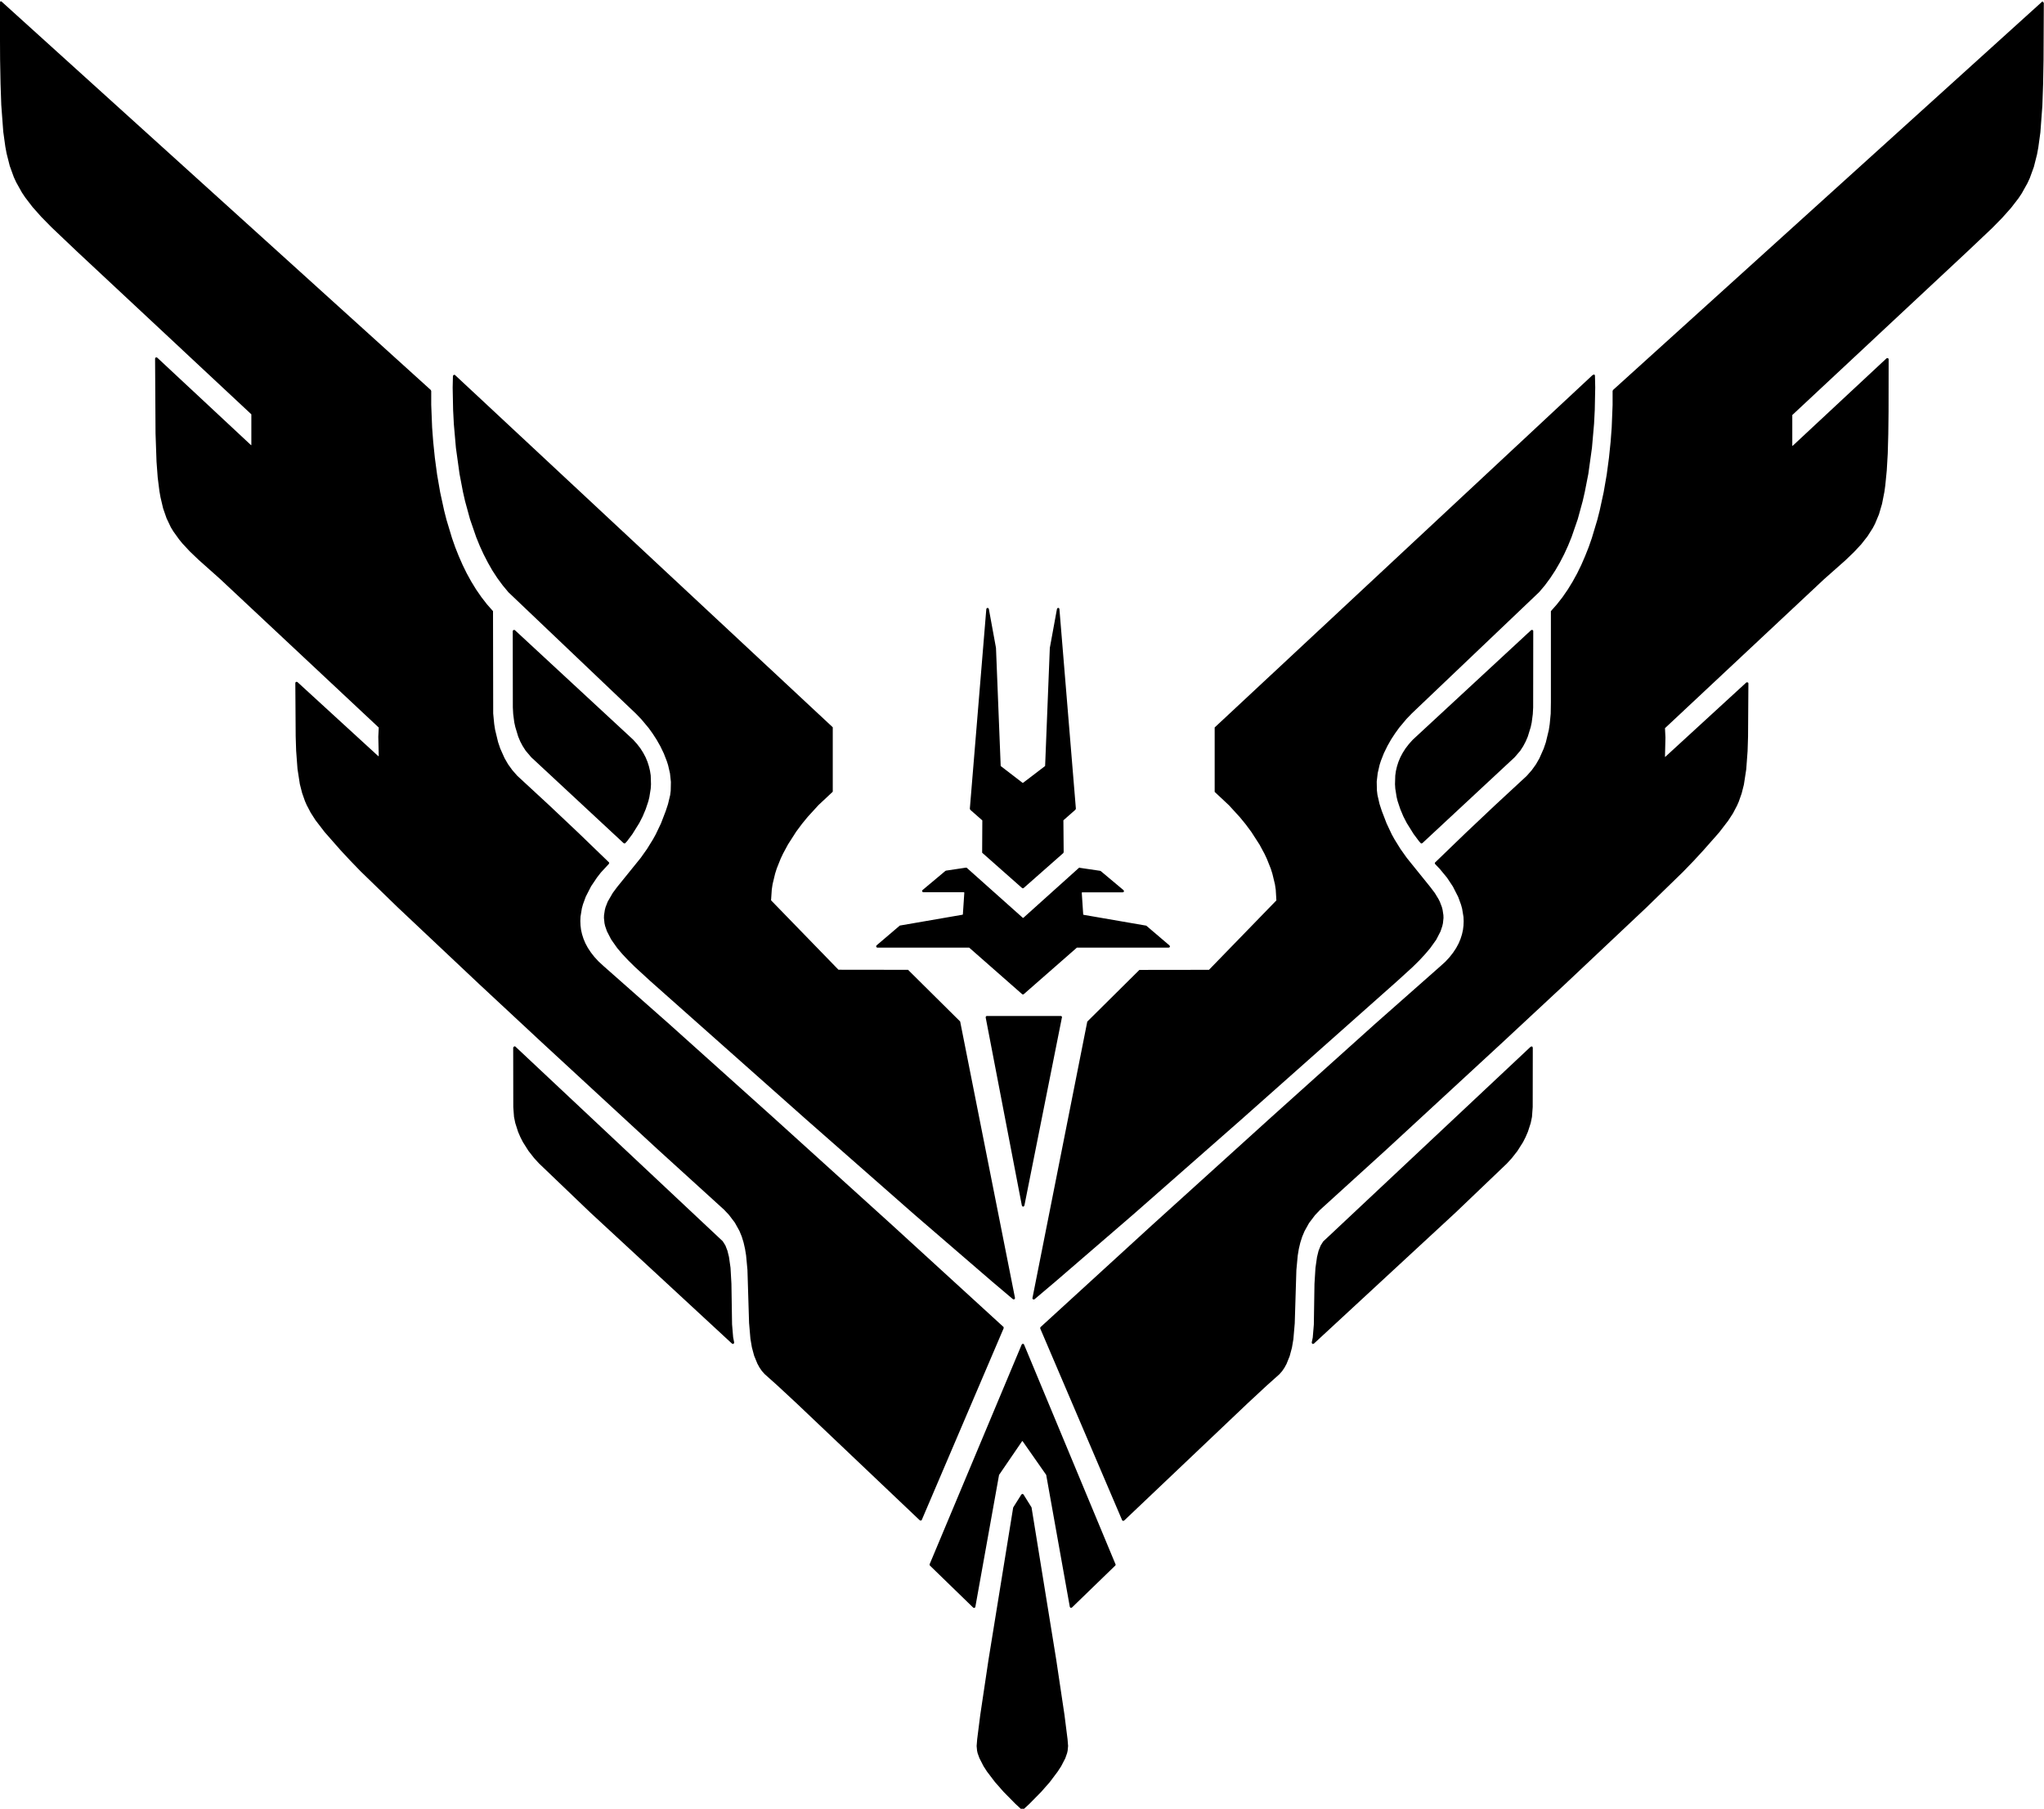 <svg width="1129.55px" height="999.3px" viewBox="0 0 1129.55 999.3" xmlns="http://www.w3.org/2000/svg" xmlns:xlink="http://www.w3.org/1999/xlink">
  <defs/>
  <g>
    <path stroke="none" fill="#000000" d="M565 825.35 L565 825.3 565.6 825.65 570.05 832.8 583.7 917 588.25 947.45 589.95 960.9 590.25 964.6 590 967.2 589.7 968.55 588.7 971.4 586.45 975.75 584.5 978.75 580.1 984.6 575.35 990 568.95 996.5 565.45 999.75 565 999.95 564.55 999.75 561 996.45 554.6 989.95 549.85 984.55 545.4 978.7 543.5 975.75 541.25 971.35 540.25 968.6 539.95 967.25 539.7 964.65 540 960.9 541.7 947.5 546.25 917.05 559.9 832.85 564.4 825.7 565 825.35 M565.25 742.45 L565.25 742.4 565.65 742.5 565.9 742.8 616.55 864.45 616.35 864.9 592.4 888.1 591.9 888.3 591.45 888.15 591.2 887.75 578.15 814.85 565.1 796.2 564.85 796.2 552.1 814.85 539 887.75 538.85 888.1 538.3 888.35 537.8 888.15 513.9 864.95 513.7 864.5 513.75 864.15 564.6 742.85 564.85 742.55 565.25 742.45 M1129.05 0.65 L1128.75 1.05 1129.35 1.35 1129.45 1.75 1129.3 33.2 1129.05 46.65 1128.65 58.35 1127.55 73.15 1126.4 81.5 1125.7 85.3 1123.95 92.2 1121.7 98.4 1120.35 101.3 1117.25 106.85 1115.45 109.55 1111.35 114.85 1106.5 120.3 1100.85 126.05 1086.85 139.3 990.45 229.3 990.45 246.3 990.6 246.35 1042.5 198 1043 197.8 1043.6 198.1 1043.7 198.5 1043.65 227.45 1043.5 239.85 1043.2 250.65 1042.65 260 1041.85 268.1 1041.35 271.75 1040.05 278.35 1038.35 284.15 1036.2 289.3 1034.95 291.7 1032.05 296.25 1028.6 300.65 1024.5 305.05 1019.7 309.65 1007.9 320.1 920.1 402.3 920.35 407.45 920.1 418.1 920.25 418.15 965 377.1 965.5 376.9 966.1 377.2 966.2 377.6 966 407.05 965.75 414.95 965 425.05 963.7 433.5 962.45 438.4 960.85 442.95 959.9 445.1 957.7 449.3 955 453.45 950 459.95 941.3 469.8 935.95 475.6 930.05 481.7 909.75 501.45 864.7 543.9 830.15 576.05 766.1 635.15 729.4 668.5 726.7 671.35 723.4 675.7 720.9 680.2 719.6 683.3 718.55 686.6 717.75 690 717.15 693.65 716.4 701.7 715.5 731.1 714.75 739.85 713.95 744.55 712.7 749.2 710.95 753.55 709.8 755.65 708.5 757.55 707 759.25 699.9 765.6 689.45 775.3 621.25 840.05 620.75 840.25 620.35 840.15 620.1 839.85 574.85 733.95 574.9 733.3 636.25 677.2 702.2 617.5 759.75 565.8 796.1 533.7 798.8 531.25 801.1 528.75 803.05 526.25 804.7 523.75 806.05 521.25 807.1 518.75 807.9 516.25 808.45 513.8 808.75 511.35 808.85 508.95 808.75 506.6 808 502.05 807.4 499.85 805.85 495.6 802.9 489.8 799.65 484.9 795.6 480 793.1 477.4 792.9 476.9 792.95 476.6 810 460.15 826.1 444.95 843.65 428.7 846.4 425.6 848.75 422.35 850.7 418.95 853.05 413.65 854.25 410.15 855.9 403.3 856.4 400.05 856.95 394.25 857.05 388.05 857.05 337.65 860.35 333.9 863.45 329.95 866.35 325.75 869.05 321.35 871.55 316.8 873.85 312.1 875.95 307.25 877.9 302.35 879.65 297.35 882.7 287.2 884 282.1 886.2 272 887.9 262.2 889.15 252.85 890.05 244.15 890.65 236.25 891.15 223.7 891.15 216 891.4 215.45 1128.6 0.85 1129.05 0.65 M0.6 0.65 L0.4 0.65 0.85 0.85 238.05 215.45 238.3 216 238.3 223.65 238.8 236.2 239.4 244.1 240.3 252.85 241.55 262.2 243.25 272 245.45 282.1 246.75 287.2 249.8 297.3 251.55 302.3 253.5 307.2 255.6 312 257.9 316.7 260.4 321.25 263.1 325.65 266 329.85 269.1 333.85 272.45 337.65 272.55 394.2 273.1 399.95 273.6 403.15 275.25 410 276.45 413.55 278.8 418.8 280.75 422.2 283.1 425.45 285.8 428.55 303.45 444.85 319.55 460.05 336.6 476.5 336.65 476.8 336.45 477.3 332.05 482.05 329.95 484.75 326.65 489.65 323.7 495.4 322.15 499.65 321.55 501.85 320.8 506.45 320.7 508.8 320.8 511.25 321.1 513.7 321.65 516.15 322.45 518.65 323.5 521.15 324.85 523.65 326.5 526.15 328.45 528.65 330.75 531.15 333.4 533.6 369.75 565.7 427.3 617.35 493.25 677.05 554.6 733.15 554.65 733.8 509.4 839.7 509.15 840 508.75 840.1 508.25 839.9 440.05 775.15 429.6 765.45 422.5 759.1 421 757.4 419.7 755.5 418.55 753.4 416.75 749 415.5 744.35 414.7 739.65 413.95 730.9 413.05 701.55 412.3 693.55 411.7 689.9 410.9 686.4 409.9 683.15 408.6 680 406.1 675.5 402.8 671.15 400.1 668.3 363.35 634.9 299.3 575.8 264.75 543.65 219.7 501.2 199.35 481.45 193.45 475.35 188.1 469.6 179.4 459.7 174.4 453.2 171.7 449 169.5 444.8 168.55 442.65 166.95 438.1 165.7 433.2 164.4 424.8 163.65 414.7 163.4 406.8 163.2 377.35 163.35 376.9 163.9 376.65 164.4 376.85 209.1 417.8 209.3 417.6 209.05 407.05 209.3 401.95 121.55 319.8 109.7 309.25 104.9 304.65 100.8 300.25 99 298.05 95.8 293.6 94.4 291.3 92.05 286.35 90.15 280.9 88.7 274.75 88.1 271.35 87.15 263.8 86.5 255.1 85.95 239.45 85.7 198.1 85.85 197.65 86.4 197.4 86.9 197.6 138.75 245.95 138.9 245.9 138.9 228.9 42.5 138.9 28.5 125.6 22.85 119.85 18 114.4 13.9 109.05 12.1 106.35 9 100.8 7.65 97.9 5.4 91.7 3.65 84.8 2.95 81.05 1.8 72.75 0.7 57.95 0.3 46.25 0.05 32.8 -0.1 1.35 0 0.95 0.6 0.65 M846.3 578.15 L846.35 578.1 846.8 578.25 847.05 578.8 847 611.6 846.6 617.05 845.9 620.45 844.35 625.25 843.05 628.25 841.65 631 838.55 635.9 835.45 639.85 832.75 642.8 804.55 669.75 726.1 742.3 725.6 742.5 725.3 742.45 724.9 741.95 724.9 741.65 725.45 738.95 726.05 731.8 726.4 709.35 726.95 700.45 727.8 694.5 728.65 691.05 729.8 688.15 731.2 685.9 845.8 578.35 846.3 578.15 M284.3 578.15 L284.3 578 284.8 578.2 399.4 685.75 400.85 688.05 402 691 402.85 694.45 403.7 700.4 404.2 709.25 404.55 731.65 405.15 738.8 405.7 741.6 405.65 742.05 405.35 742.4 405 742.5 404.5 742.3 326.05 669.75 297.85 642.75 295.15 639.8 292.05 635.85 288.95 630.95 287.55 628.2 286.3 625.3 284.75 620.45 284.05 617.05 283.65 611.65 283.6 578.85 283.85 578.3 284.3 578.15 M880.55 207.05 L880.7 206.85 881.3 207.15 881.4 207.55 881.55 214.05 881.3 226.4 880.9 234.2 879.75 247.35 877.75 261.75 875.8 271.7 874.65 276.75 871.9 286.8 868.5 296.65 866.55 301.45 864.4 306.15 862.05 310.7 859.5 315.1 856.75 319.3 853.8 323.3 850.6 327.1 780.3 394.05 777.3 397.15 773.2 402.05 771 405.1 768.8 408.45 766.7 412.15 764.75 416.15 763.1 420.35 762.4 422.55 761.35 427.1 760.8 431.8 760.9 436.65 761.2 439.15 762.35 444.15 763.6 448 766.25 454.9 769.1 460.95 770.65 463.75 773.9 469 777.45 474 790.4 490.05 792.9 493.35 794.85 496.55 795.65 498.1 796.8 501.1 797.2 502.65 797.65 505.6 797.7 507.15 797.4 510.05 797.05 511.6 796.05 514.6 793.7 519.15 790.3 523.9 787.5 527.2 784.3 530.65 780.65 534.25 772.15 542 685.8 618.65 626.15 671.05 583.35 707.95 571.7 717.8 571.25 717.95 570.95 717.9 570.55 717.45 570.55 717.15 600.85 564.4 629.65 535.85 668.1 535.8 705.35 497.45 705 491.55 704.55 488.55 703.15 482.75 702.25 479.9 700.05 474.4 698.8 471.75 696.05 466.65 691.5 459.6 688.3 455.3 685.1 451.4 679.15 444.9 671.25 437.5 671.25 401.9 880.05 207.25 880.55 207.05 M251.05 207.05 L250.9 206.95 251.4 207.15 460.2 401.8 460.2 437.4 452.35 444.75 446.4 451.25 443.2 455.15 440 459.45 435.45 466.55 432.7 471.65 431.45 474.3 429.25 479.8 428.35 482.65 426.95 488.45 426.5 491.45 426.1 497.4 463.35 535.75 501.8 535.8 530.6 564.35 560.9 717.05 560.85 717.5 560.55 717.8 560.2 717.9 559.75 717.75 548.1 707.9 505.3 671 445.65 618.6 359.3 541.95 350.8 534.15 347.15 530.55 343.9 527.1 341.1 523.8 337.75 519.05 335.4 514.5 334.4 511.6 334.05 510.05 333.75 507.15 333.8 505.6 334.25 502.7 334.65 501.15 335.85 498.1 338.6 493.35 341.05 490.05 354 474.05 357.55 469.05 360.8 463.8 362.35 461 365.25 454.95 367.9 448.05 369.15 444.25 370.35 439.25 370.65 436.85 370.75 432 370.25 427.3 369.2 422.75 368.5 420.55 366.85 416.3 364.95 412.35 362.85 408.65 360.65 405.25 358.45 402.2 354.35 397.3 351.35 394.2 281 327.25 277.8 323.4 274.85 319.4 272.1 315.2 269.6 310.8 267.25 306.25 265.1 301.55 263.15 296.75 259.75 286.9 257 276.85 255.85 271.8 253.95 261.85 251.95 247.45 250.8 234.3 250.4 226.55 250.15 214.2 250.3 207.75 250.45 207.35 251.05 207.05 M545.4 561.25 L545.4 561.3 586.2 561.3 586.5 561.35 586.9 561.8 566.1 666.05 565.65 666.6 565.15 666.6 564.7 666.05 544.7 562.1 544.85 561.5 545.4 561.25 M596.65 479.3 L596.75 479.45 607.95 481.1 608.3 481.25 620.9 491.8 621.15 492.35 621 492.75 620.45 493 598 493 597.8 493.2 598.6 505.2 598.75 505.4 633.45 511.4 646.3 522.35 646.55 522.9 646.4 523.3 645.85 523.55 595.1 523.55 565.75 549.25 565.3 549.45 564.85 549.25 535.6 523.55 484.85 523.55 484.45 523.4 484.2 523.05 484.2 522.65 484.4 522.3 497.25 511.35 531.95 505.35 532.1 505.15 532.9 493.15 532.7 492.95 510.25 492.95 509.85 492.8 509.6 492.45 509.6 492.05 509.85 491.7 522.45 481.15 522.8 481 533.8 479.35 534.2 479.4 565.25 507.1 565.5 507.1 596.2 479.5 596.65 479.3 M584.8 335.85 L584.75 335.8 585.25 336 585.45 336.45 594.55 446.75 594.3 447.35 587.65 453.2 587.8 470.8 587.6 471.3 565.7 490.6 565.25 490.8 564.8 490.6 542.75 471.1 542.85 453.25 536.2 447.4 535.95 446.8 545.05 336.5 545.25 336.05 545.7 335.85 546.2 336 546.45 336.4 550.4 357.95 553 423.2 565.1 432.5 565.35 432.5 577.55 423.2 580.15 357.95 584.1 336.4 584.35 336 584.8 335.85 M284.05 348 L284.05 347.95 284.55 348.15 349.9 408.65 352.05 411.05 353.9 413.45 355.45 415.9 356.75 418.35 357.8 420.85 358.6 423.35 359.2 425.85 359.6 428.4 359.75 433.3 359.6 435.7 358.85 440.4 358.3 442.65 356.85 447 355.15 451.05 353.25 454.75 349.45 460.85 346.45 464.85 345.4 465.95 345.1 466 344.6 465.8 293.55 418.35 290.5 414.75 288.85 412.2 287.5 409.65 286.35 406.9 284.75 401.6 284.2 399.1 283.6 394.5 283.4 390.8 283.35 348.7 283.45 348.3 284.05 348 M846.55 348 L846.6 347.95 847.2 348.25 847.3 348.65 847.25 390.85 847.05 394.55 846.45 399.15 845.9 401.7 844.3 406.9 843.15 409.6 841.75 412.25 840.1 414.8 837 418.4 786.05 465.8 785.55 466 785.25 465.95 784.2 464.8 781.2 460.8 777.4 454.7 775.5 451 773.8 446.95 772.35 442.6 771.8 440.35 771.05 435.65 770.9 433.25 771.05 428.45 771.4 425.95 772 423.4 772.8 420.9 773.85 418.4 775.15 415.95 776.7 413.5 778.55 411.1 780.7 408.7 846.05 348.2 846.55 348"/>
  </g>
</svg>